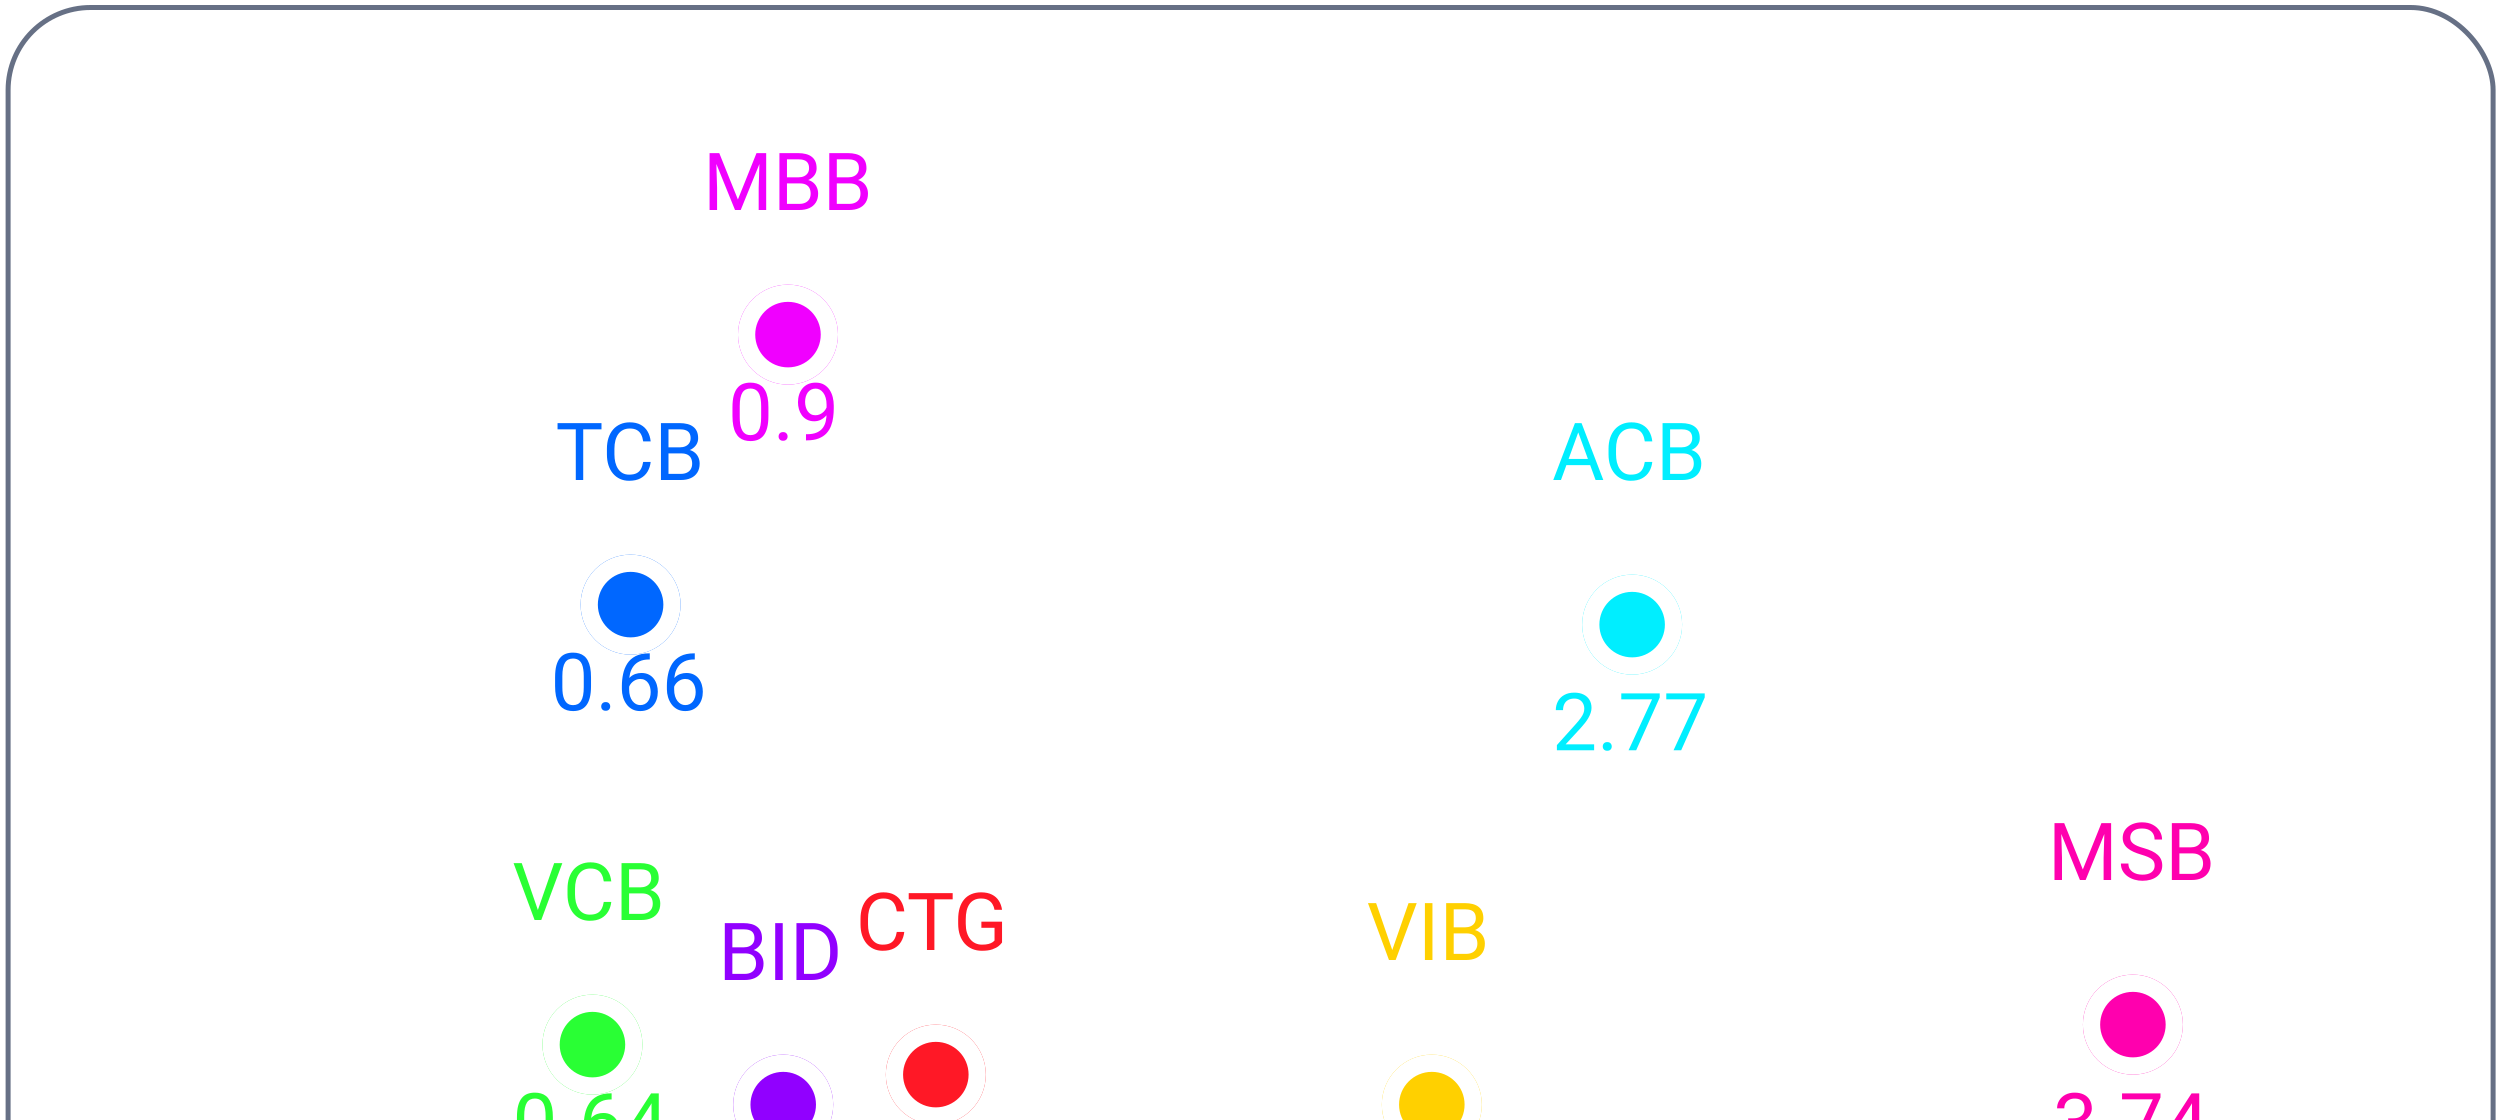 <svg width="250" height="112" viewBox="0 0 250 112" fill="none" xmlns="http://www.w3.org/2000/svg">
<rect x="0.81" y="0.75" width="248.5" height="184.5" rx="8.25" fill="white" stroke="#667085" stroke-width="0.5"/>
<path d="M53.74 91.137L55.416 86.312H56.233L54.127 92H53.545L53.74 91.137ZM52.174 86.312L53.834 91.137L54.041 92H53.459L51.358 86.312H52.174ZM60.377 90.191H61.127C61.088 90.551 60.985 90.872 60.819 91.156C60.652 91.44 60.416 91.665 60.112 91.832C59.807 91.996 59.427 92.078 58.971 92.078C58.638 92.078 58.334 92.016 58.061 91.891C57.79 91.766 57.557 91.588 57.362 91.359C57.166 91.128 57.015 90.85 56.908 90.527C56.804 90.202 56.752 89.84 56.752 89.441V88.875C56.752 88.477 56.804 88.116 56.908 87.793C57.015 87.467 57.168 87.189 57.365 86.957C57.566 86.725 57.807 86.547 58.088 86.422C58.369 86.297 58.686 86.234 59.037 86.234C59.467 86.234 59.83 86.315 60.127 86.477C60.424 86.638 60.654 86.862 60.819 87.148C60.985 87.432 61.088 87.762 61.127 88.137H60.377C60.341 87.871 60.273 87.643 60.174 87.453C60.075 87.26 59.934 87.112 59.752 87.008C59.57 86.904 59.332 86.852 59.037 86.852C58.785 86.852 58.562 86.9 58.369 86.996C58.179 87.092 58.019 87.229 57.889 87.406C57.761 87.583 57.665 87.796 57.6 88.043C57.535 88.29 57.502 88.565 57.502 88.867V89.441C57.502 89.72 57.531 89.982 57.588 90.227C57.648 90.471 57.738 90.686 57.858 90.871C57.977 91.056 58.13 91.202 58.315 91.309C58.5 91.413 58.718 91.465 58.971 91.465C59.291 91.465 59.547 91.414 59.737 91.312C59.927 91.211 60.07 91.065 60.166 90.875C60.265 90.685 60.336 90.457 60.377 90.191ZM64.182 89.34H62.74L62.733 88.734H64.041C64.257 88.734 64.446 88.698 64.608 88.625C64.769 88.552 64.894 88.448 64.983 88.312C65.074 88.174 65.119 88.01 65.119 87.82C65.119 87.612 65.079 87.443 64.998 87.312C64.92 87.18 64.799 87.083 64.635 87.023C64.474 86.961 64.268 86.93 64.018 86.93H62.908V92H62.154V86.312H64.018C64.309 86.312 64.57 86.342 64.799 86.402C65.028 86.46 65.222 86.551 65.381 86.676C65.543 86.798 65.665 86.954 65.748 87.144C65.832 87.335 65.873 87.562 65.873 87.828C65.873 88.062 65.813 88.275 65.694 88.465C65.574 88.652 65.407 88.806 65.194 88.926C64.983 89.046 64.735 89.122 64.451 89.156L64.182 89.34ZM64.147 92H62.444L62.869 91.387H64.147C64.386 91.387 64.589 91.345 64.756 91.262C64.925 91.178 65.054 91.061 65.143 90.91C65.231 90.757 65.276 90.576 65.276 90.367C65.276 90.156 65.238 89.974 65.162 89.82C65.087 89.667 64.968 89.548 64.807 89.465C64.645 89.382 64.437 89.34 64.182 89.34H63.108L63.115 88.734H64.584L64.744 88.953C65.018 88.977 65.25 89.055 65.44 89.188C65.63 89.318 65.774 89.484 65.873 89.688C65.975 89.891 66.026 90.115 66.026 90.359C66.026 90.713 65.948 91.013 65.791 91.258C65.638 91.5 65.42 91.685 65.139 91.812C64.858 91.938 64.527 92 64.147 92Z" fill="#29FF34"/>
<g filter="url(#filter0_d_698_1317)">
<circle cx="5" cy="5" r="5" transform="matrix(1 -0.003 0.003 1 54.23 96.029)" fill="#29FF34"/>
<circle cx="5" cy="5" r="4.138" transform="matrix(1 -0.003 0.003 1 54.23 96.029)" stroke="white" stroke-width="1.724"/>
</g>
<path d="M55.287 111.732V112.599C55.287 113.065 55.246 113.458 55.162 113.779C55.079 114.099 54.959 114.357 54.803 114.552C54.647 114.748 54.458 114.889 54.237 114.978C54.018 115.064 53.77 115.107 53.494 115.107C53.276 115.107 53.074 115.08 52.889 115.025C52.704 114.97 52.537 114.883 52.389 114.763C52.243 114.641 52.118 114.482 52.014 114.287C51.91 114.091 51.83 113.854 51.776 113.576C51.721 113.297 51.694 112.972 51.694 112.599V111.732C51.694 111.266 51.735 110.875 51.819 110.56C51.904 110.245 52.026 109.992 52.182 109.802C52.338 109.61 52.526 109.472 52.744 109.388C52.966 109.305 53.213 109.263 53.487 109.263C53.708 109.263 53.911 109.291 54.096 109.345C54.283 109.397 54.45 109.482 54.596 109.599C54.742 109.714 54.865 109.867 54.967 110.06C55.071 110.25 55.151 110.483 55.205 110.759C55.26 111.035 55.287 111.36 55.287 111.732ZM54.561 112.716V111.611C54.561 111.356 54.545 111.132 54.514 110.939C54.485 110.744 54.442 110.577 54.385 110.439C54.328 110.301 54.255 110.189 54.166 110.103C54.08 110.017 53.98 109.955 53.865 109.916C53.754 109.874 53.627 109.853 53.487 109.853C53.315 109.853 53.162 109.886 53.029 109.951C52.897 110.013 52.785 110.113 52.694 110.251C52.605 110.389 52.537 110.57 52.49 110.794C52.444 111.018 52.42 111.291 52.42 111.611V112.716C52.42 112.972 52.434 113.197 52.463 113.392C52.494 113.587 52.54 113.757 52.6 113.9C52.66 114.041 52.733 114.156 52.819 114.248C52.904 114.339 53.004 114.406 53.115 114.451C53.23 114.492 53.356 114.513 53.494 114.513C53.672 114.513 53.826 114.479 53.959 114.412C54.092 114.344 54.203 114.238 54.291 114.095C54.382 113.949 54.45 113.763 54.494 113.537C54.539 113.307 54.561 113.034 54.561 112.716ZM56.307 114.646C56.307 114.524 56.345 114.421 56.42 114.337C56.498 114.251 56.61 114.208 56.756 114.208C56.902 114.208 57.013 114.251 57.088 114.337C57.166 114.421 57.205 114.524 57.205 114.646C57.205 114.766 57.166 114.867 57.088 114.951C57.013 115.034 56.902 115.076 56.756 115.076C56.61 115.076 56.498 115.034 56.42 114.951C56.345 114.867 56.307 114.766 56.307 114.646ZM61.1 109.333H61.162V109.947H61.1C60.717 109.947 60.397 110.009 60.139 110.134C59.881 110.257 59.677 110.422 59.526 110.63C59.375 110.836 59.265 111.068 59.197 111.326C59.132 111.583 59.1 111.845 59.1 112.111V112.947C59.1 113.199 59.13 113.423 59.19 113.619C59.25 113.811 59.332 113.974 59.436 114.107C59.54 114.24 59.657 114.34 59.787 114.408C59.92 114.475 60.058 114.509 60.201 114.509C60.368 114.509 60.517 114.478 60.647 114.416C60.777 114.35 60.886 114.261 60.975 114.146C61.066 114.029 61.135 113.891 61.182 113.732C61.229 113.573 61.252 113.399 61.252 113.208C61.252 113.039 61.231 112.876 61.19 112.72C61.148 112.561 61.084 112.421 60.998 112.298C60.912 112.173 60.804 112.076 60.674 112.005C60.547 111.932 60.394 111.896 60.217 111.896C60.017 111.896 59.829 111.945 59.654 112.044C59.483 112.141 59.341 112.268 59.229 112.427C59.119 112.583 59.057 112.754 59.041 112.939L58.658 112.935C58.695 112.643 58.763 112.395 58.862 112.189C58.963 111.981 59.088 111.811 59.237 111.681C59.388 111.548 59.556 111.452 59.74 111.392C59.928 111.33 60.126 111.298 60.334 111.298C60.618 111.298 60.863 111.352 61.069 111.458C61.274 111.565 61.444 111.708 61.576 111.888C61.709 112.065 61.807 112.266 61.869 112.49C61.934 112.711 61.967 112.939 61.967 113.173C61.967 113.442 61.929 113.693 61.854 113.927C61.778 114.162 61.665 114.367 61.514 114.544C61.365 114.722 61.182 114.86 60.963 114.958C60.744 115.057 60.49 115.107 60.201 115.107C59.894 115.107 59.626 115.044 59.397 114.919C59.168 114.792 58.977 114.623 58.826 114.412C58.675 114.201 58.562 113.966 58.487 113.708C58.411 113.451 58.373 113.189 58.373 112.923V112.583C58.373 112.182 58.414 111.789 58.494 111.404C58.575 111.018 58.714 110.669 58.912 110.357C59.113 110.044 59.39 109.796 59.744 109.611C60.099 109.426 60.55 109.333 61.1 109.333ZM66.67 113.115V113.708H62.561V113.283L65.108 109.341H65.698L65.065 110.482L63.381 113.115H66.67ZM65.877 109.341V115.029H65.154V109.341H65.877Z" fill="#29FF34"/>
<path d="M89.677 93.191H90.427C90.388 93.551 90.285 93.872 90.118 94.156C89.951 94.44 89.716 94.665 89.411 94.832C89.106 94.996 88.726 95.078 88.27 95.078C87.937 95.078 87.634 95.016 87.36 94.891C87.09 94.766 86.856 94.588 86.661 94.359C86.466 94.128 86.315 93.85 86.208 93.527C86.104 93.202 86.052 92.84 86.052 92.441V91.875C86.052 91.477 86.104 91.116 86.208 90.793C86.315 90.467 86.467 90.189 86.665 89.957C86.866 89.725 87.106 89.547 87.388 89.422C87.669 89.297 87.985 89.234 88.337 89.234C88.767 89.234 89.13 89.315 89.427 89.477C89.724 89.638 89.954 89.862 90.118 90.148C90.285 90.432 90.388 90.762 90.427 91.137H89.677C89.64 90.871 89.573 90.643 89.474 90.453C89.375 90.26 89.234 90.112 89.052 90.008C88.87 89.904 88.631 89.852 88.337 89.852C88.084 89.852 87.862 89.9 87.669 89.996C87.479 90.092 87.319 90.229 87.189 90.406C87.061 90.583 86.965 90.796 86.899 91.043C86.834 91.29 86.802 91.565 86.802 91.867V92.441C86.802 92.72 86.83 92.982 86.888 93.227C86.948 93.471 87.037 93.686 87.157 93.871C87.277 94.056 87.429 94.202 87.614 94.309C87.799 94.413 88.018 94.465 88.27 94.465C88.591 94.465 88.846 94.414 89.036 94.312C89.226 94.211 89.37 94.065 89.466 93.875C89.565 93.685 89.635 93.457 89.677 93.191ZM93.439 89.312V95H92.696V89.312H93.439ZM95.267 89.312V89.93H90.872V89.312H95.267ZM100.204 92.168V94.25C100.134 94.354 100.022 94.471 99.868 94.602C99.715 94.729 99.502 94.841 99.231 94.938C98.963 95.031 98.617 95.078 98.192 95.078C97.846 95.078 97.527 95.018 97.235 94.898C96.946 94.776 96.695 94.599 96.481 94.367C96.27 94.133 96.106 93.849 95.989 93.516C95.875 93.18 95.817 92.799 95.817 92.375V91.934C95.817 91.509 95.867 91.13 95.966 90.797C96.067 90.463 96.216 90.181 96.411 89.949C96.606 89.715 96.846 89.538 97.13 89.418C97.414 89.296 97.739 89.234 98.106 89.234C98.541 89.234 98.905 89.31 99.196 89.461C99.491 89.609 99.72 89.815 99.884 90.078C100.05 90.341 100.157 90.641 100.204 90.977H99.45C99.416 90.771 99.349 90.583 99.247 90.414C99.148 90.245 99.006 90.109 98.821 90.008C98.636 89.904 98.398 89.852 98.106 89.852C97.843 89.852 97.616 89.9 97.423 89.996C97.23 90.092 97.071 90.231 96.946 90.41C96.821 90.59 96.728 90.807 96.665 91.062C96.605 91.318 96.575 91.606 96.575 91.926V92.375C96.575 92.703 96.613 92.996 96.689 93.254C96.767 93.512 96.877 93.732 97.02 93.914C97.164 94.094 97.334 94.231 97.532 94.324C97.733 94.418 97.954 94.465 98.196 94.465C98.465 94.465 98.682 94.443 98.849 94.398C99.015 94.352 99.145 94.297 99.239 94.234C99.333 94.169 99.405 94.108 99.454 94.051V92.777H98.138V92.168H100.204Z" fill="#FF1826"/>
<g filter="url(#filter1_d_698_1317)">
<circle cx="5" cy="5" r="5" transform="matrix(1 -0.003 0.003 1 88.568 99.029)" fill="#FF1826"/>
<circle cx="5" cy="5" r="4.138" transform="matrix(1 -0.003 0.003 1 88.568 99.029)" stroke="white" stroke-width="1.724"/>
</g>
<path d="M71.197 15.312H71.927L73.79 19.949L75.65 15.312H76.384L74.072 21H73.501L71.197 15.312ZM70.958 15.312H71.603L71.708 18.781V21H70.958V15.312ZM75.974 15.312H76.618V21H75.868V18.781L75.974 15.312ZM79.97 18.34H78.529L78.521 17.734H79.829C80.046 17.734 80.234 17.698 80.396 17.625C80.557 17.552 80.682 17.448 80.771 17.312C80.862 17.174 80.907 17.01 80.907 16.82C80.907 16.612 80.867 16.443 80.786 16.312C80.708 16.18 80.587 16.083 80.423 16.023C80.262 15.961 80.056 15.93 79.806 15.93H78.697V21H77.943V15.312H79.806C80.098 15.312 80.358 15.342 80.587 15.402C80.816 15.46 81.01 15.551 81.169 15.676C81.331 15.798 81.453 15.954 81.536 16.145C81.62 16.335 81.661 16.562 81.661 16.828C81.661 17.062 81.602 17.275 81.482 17.465C81.362 17.652 81.195 17.806 80.982 17.926C80.771 18.046 80.523 18.122 80.24 18.156L79.97 18.34ZM79.935 21H78.232L78.657 20.387H79.935C80.174 20.387 80.377 20.345 80.544 20.262C80.713 20.178 80.842 20.061 80.931 19.91C81.019 19.756 81.064 19.576 81.064 19.367C81.064 19.156 81.026 18.974 80.95 18.82C80.875 18.667 80.756 18.548 80.595 18.465C80.433 18.381 80.225 18.34 79.97 18.34H78.896L78.904 17.734H80.372L80.532 17.953C80.806 17.977 81.038 18.055 81.228 18.188C81.418 18.318 81.562 18.484 81.661 18.688C81.763 18.891 81.814 19.115 81.814 19.359C81.814 19.713 81.736 20.013 81.579 20.258C81.426 20.5 81.208 20.685 80.927 20.812C80.646 20.938 80.315 21 79.935 21ZM84.954 18.34H83.513L83.505 17.734H84.814C85.03 17.734 85.219 17.698 85.38 17.625C85.542 17.552 85.667 17.448 85.755 17.312C85.846 17.174 85.892 17.01 85.892 16.82C85.892 16.612 85.852 16.443 85.771 16.312C85.693 16.18 85.572 16.083 85.407 16.023C85.246 15.961 85.04 15.93 84.79 15.93H83.681V21H82.927V15.312H84.79C85.082 15.312 85.342 15.342 85.572 15.402C85.801 15.46 85.995 15.551 86.154 15.676C86.315 15.798 86.437 15.954 86.521 16.145C86.604 16.335 86.646 16.562 86.646 16.828C86.646 17.062 86.586 17.275 86.466 17.465C86.346 17.652 86.18 17.806 85.966 17.926C85.755 18.046 85.508 18.122 85.224 18.156L84.954 18.34ZM84.919 21H83.216L83.642 20.387H84.919C85.159 20.387 85.362 20.345 85.529 20.262C85.698 20.178 85.827 20.061 85.915 19.91C86.004 19.756 86.048 19.576 86.048 19.367C86.048 19.156 86.01 18.974 85.935 18.82C85.859 18.667 85.741 18.548 85.579 18.465C85.418 18.381 85.21 18.34 84.954 18.34H83.88L83.888 17.734H85.357L85.517 17.953C85.79 17.977 86.022 18.055 86.212 18.188C86.402 18.318 86.547 18.484 86.646 18.688C86.747 18.891 86.798 19.115 86.798 19.359C86.798 19.713 86.72 20.013 86.564 20.258C86.41 20.5 86.193 20.685 85.911 20.812C85.63 20.938 85.299 21 84.919 21Z" fill="#F000FF"/>
<g filter="url(#filter2_d_698_1317)">
<circle cx="5" cy="5" r="5" transform="matrix(1 -0.003 0.003 1 73.784 25.029)" fill="#F000FF"/>
<circle cx="5" cy="5" r="4.138" transform="matrix(1 -0.003 0.003 1 73.784 25.029)" stroke="white" stroke-width="1.724"/>
</g>
<path d="M76.841 40.732V41.599C76.841 42.065 76.799 42.459 76.716 42.779C76.633 43.099 76.513 43.357 76.357 43.552C76.2 43.748 76.012 43.889 75.79 43.978C75.572 44.064 75.324 44.107 75.048 44.107C74.829 44.107 74.627 44.08 74.443 44.025C74.258 43.97 74.091 43.883 73.943 43.763C73.797 43.641 73.672 43.482 73.568 43.287C73.463 43.091 73.384 42.854 73.329 42.576C73.275 42.297 73.247 41.971 73.247 41.599V40.732C73.247 40.266 73.289 39.875 73.372 39.56C73.458 39.245 73.579 38.992 73.736 38.802C73.892 38.609 74.079 38.471 74.298 38.388C74.519 38.305 74.767 38.263 75.04 38.263C75.262 38.263 75.465 38.291 75.65 38.345C75.837 38.397 76.004 38.482 76.15 38.599C76.296 38.714 76.419 38.867 76.521 39.06C76.625 39.25 76.704 39.483 76.759 39.759C76.814 40.035 76.841 40.359 76.841 40.732ZM76.115 41.716V40.611C76.115 40.356 76.099 40.132 76.068 39.939C76.039 39.744 75.996 39.577 75.939 39.439C75.881 39.301 75.808 39.189 75.72 39.103C75.634 39.017 75.534 38.955 75.419 38.916C75.307 38.874 75.181 38.853 75.04 38.853C74.868 38.853 74.716 38.886 74.583 38.951C74.45 39.013 74.338 39.113 74.247 39.252C74.159 39.389 74.091 39.571 74.044 39.794C73.997 40.018 73.974 40.291 73.974 40.611V41.716C73.974 41.971 73.988 42.197 74.017 42.392C74.048 42.587 74.094 42.757 74.154 42.9C74.213 43.041 74.286 43.156 74.372 43.248C74.458 43.339 74.557 43.406 74.669 43.451C74.784 43.492 74.91 43.513 75.048 43.513C75.225 43.513 75.38 43.479 75.513 43.412C75.646 43.344 75.756 43.238 75.845 43.095C75.936 42.949 76.004 42.763 76.048 42.537C76.092 42.307 76.115 42.034 76.115 41.716ZM77.861 43.646C77.861 43.524 77.898 43.421 77.974 43.337C78.052 43.252 78.164 43.209 78.31 43.209C78.456 43.209 78.566 43.252 78.642 43.337C78.72 43.421 78.759 43.524 78.759 43.646C78.759 43.766 78.72 43.867 78.642 43.951C78.566 44.034 78.456 44.076 78.31 44.076C78.164 44.076 78.052 44.034 77.974 43.951C77.898 43.867 77.861 43.766 77.861 43.646ZM80.599 43.423H80.673C81.09 43.423 81.428 43.365 81.689 43.248C81.949 43.13 82.15 42.973 82.29 42.775C82.431 42.577 82.527 42.354 82.579 42.107C82.631 41.857 82.657 41.6 82.657 41.337V40.466C82.657 40.209 82.627 39.979 82.568 39.779C82.51 39.578 82.43 39.41 82.325 39.275C82.224 39.139 82.108 39.037 81.978 38.966C81.848 38.896 81.71 38.861 81.564 38.861C81.397 38.861 81.247 38.895 81.115 38.962C80.984 39.028 80.874 39.12 80.782 39.24C80.694 39.359 80.626 39.5 80.579 39.662C80.532 39.823 80.509 39.999 80.509 40.189C80.509 40.358 80.53 40.522 80.572 40.681C80.613 40.84 80.677 40.983 80.763 41.111C80.849 41.238 80.956 41.34 81.083 41.416C81.213 41.488 81.366 41.525 81.54 41.525C81.702 41.525 81.853 41.494 81.993 41.431C82.137 41.366 82.263 41.279 82.372 41.169C82.484 41.057 82.573 40.931 82.638 40.791C82.706 40.65 82.745 40.503 82.755 40.349H83.099C83.099 40.565 83.056 40.779 82.97 40.99C82.887 41.198 82.769 41.388 82.618 41.56C82.467 41.732 82.29 41.87 82.087 41.974C81.884 42.076 81.663 42.127 81.423 42.127C81.142 42.127 80.898 42.072 80.693 41.962C80.487 41.853 80.318 41.707 80.185 41.525C80.055 41.343 79.957 41.139 79.892 40.916C79.829 40.689 79.798 40.46 79.798 40.228C79.798 39.957 79.836 39.703 79.911 39.466C79.987 39.229 80.099 39.021 80.247 38.841C80.396 38.659 80.579 38.517 80.798 38.416C81.019 38.314 81.275 38.263 81.564 38.263C81.889 38.263 82.167 38.328 82.396 38.459C82.625 38.589 82.811 38.763 82.954 38.982C83.1 39.201 83.207 39.447 83.275 39.72C83.342 39.994 83.376 40.275 83.376 40.564V40.826C83.376 41.12 83.357 41.419 83.318 41.724C83.281 42.026 83.21 42.315 83.103 42.591C82.999 42.867 82.846 43.115 82.646 43.334C82.445 43.55 82.183 43.721 81.861 43.849C81.54 43.974 81.144 44.037 80.673 44.037H80.599V43.423Z" fill="#F000FF"/>
<path d="M58.321 42.312V48H57.579V42.312H58.321ZM60.149 42.312V42.93H55.755V42.312H60.149ZM64.317 46.191H65.067C65.028 46.551 64.925 46.872 64.759 47.156C64.592 47.44 64.356 47.665 64.052 47.832C63.747 47.996 63.367 48.078 62.911 48.078C62.578 48.078 62.274 48.016 62.001 47.891C61.73 47.766 61.497 47.589 61.302 47.359C61.106 47.128 60.955 46.85 60.849 46.527C60.745 46.202 60.692 45.84 60.692 45.441V44.875C60.692 44.477 60.745 44.116 60.849 43.793C60.955 43.467 61.108 43.189 61.306 42.957C61.506 42.725 61.747 42.547 62.028 42.422C62.31 42.297 62.626 42.234 62.977 42.234C63.407 42.234 63.77 42.315 64.067 42.477C64.364 42.638 64.595 42.862 64.759 43.148C64.925 43.432 65.028 43.762 65.067 44.137H64.317C64.281 43.871 64.213 43.643 64.114 43.453C64.015 43.26 63.875 43.112 63.692 43.008C63.51 42.904 63.272 42.852 62.977 42.852C62.725 42.852 62.502 42.9 62.31 42.996C62.12 43.092 61.959 43.229 61.829 43.406C61.702 43.583 61.605 43.796 61.54 44.043C61.475 44.29 61.442 44.565 61.442 44.867V45.441C61.442 45.72 61.471 45.982 61.528 46.227C61.588 46.471 61.678 46.686 61.798 46.871C61.918 47.056 62.07 47.202 62.255 47.309C62.44 47.413 62.658 47.465 62.911 47.465C63.231 47.465 63.487 47.414 63.677 47.312C63.867 47.211 64.01 47.065 64.106 46.875C64.205 46.685 64.276 46.457 64.317 46.191ZM68.122 45.34H66.681L66.673 44.734H67.981C68.198 44.734 68.386 44.698 68.548 44.625C68.709 44.552 68.834 44.448 68.923 44.312C69.014 44.175 69.06 44.01 69.06 43.82C69.06 43.612 69.019 43.443 68.939 43.312C68.86 43.18 68.739 43.083 68.575 43.023C68.414 42.961 68.208 42.93 67.958 42.93H66.849V48H66.095V42.312H67.958C68.25 42.312 68.51 42.342 68.739 42.402C68.968 42.46 69.162 42.551 69.321 42.676C69.483 42.798 69.605 42.954 69.689 43.145C69.772 43.335 69.814 43.562 69.814 43.828C69.814 44.062 69.754 44.275 69.634 44.465C69.514 44.652 69.347 44.806 69.134 44.926C68.923 45.046 68.675 45.122 68.392 45.156L68.122 45.34ZM68.087 48H66.384L66.81 47.387H68.087C68.326 47.387 68.53 47.345 68.696 47.262C68.866 47.178 68.995 47.061 69.083 46.91C69.171 46.757 69.216 46.575 69.216 46.367C69.216 46.156 69.178 45.974 69.103 45.82C69.027 45.667 68.909 45.548 68.747 45.465C68.586 45.382 68.377 45.34 68.122 45.34H67.048L67.056 44.734H68.524L68.685 44.953C68.958 44.977 69.19 45.055 69.38 45.188C69.57 45.318 69.715 45.484 69.814 45.688C69.915 45.891 69.966 46.115 69.966 46.359C69.966 46.714 69.888 47.013 69.731 47.258C69.578 47.5 69.36 47.685 69.079 47.812C68.798 47.938 68.467 48 68.087 48Z" fill="#0067FF"/>
<g filter="url(#filter3_d_698_1317)">
<circle cx="5" cy="5" r="5" transform="matrix(1 -0.003 0.003 1 58.045 52.029)" fill="#0067FF"/>
<circle cx="5" cy="5" r="4.138" transform="matrix(1 -0.003 0.003 1 58.045 52.029)" stroke="white" stroke-width="1.724"/>
</g>
<path d="M59.102 67.732V68.599C59.102 69.065 59.061 69.459 58.977 69.779C58.894 70.099 58.774 70.357 58.618 70.552C58.462 70.748 58.273 70.889 58.052 70.978C57.833 71.064 57.586 71.107 57.31 71.107C57.091 71.107 56.889 71.08 56.704 71.025C56.519 70.97 56.352 70.883 56.204 70.763C56.058 70.641 55.933 70.482 55.829 70.287C55.725 70.091 55.645 69.854 55.591 69.576C55.536 69.297 55.509 68.972 55.509 68.599V67.732C55.509 67.266 55.55 66.875 55.634 66.56C55.72 66.245 55.841 65.992 55.997 65.802C56.153 65.609 56.341 65.472 56.56 65.388C56.781 65.305 57.028 65.263 57.302 65.263C57.523 65.263 57.726 65.29 57.911 65.345C58.099 65.397 58.265 65.482 58.411 65.599C58.557 65.714 58.681 65.867 58.782 66.06C58.886 66.25 58.966 66.483 59.02 66.759C59.075 67.035 59.102 67.359 59.102 67.732ZM58.376 68.716V67.611C58.376 67.356 58.36 67.132 58.329 66.939C58.3 66.744 58.258 66.577 58.2 66.439C58.143 66.301 58.07 66.189 57.981 66.103C57.895 66.017 57.795 65.955 57.681 65.915C57.569 65.874 57.442 65.853 57.302 65.853C57.13 65.853 56.977 65.886 56.845 65.951C56.712 66.013 56.6 66.113 56.509 66.251C56.42 66.389 56.352 66.57 56.306 66.794C56.259 67.018 56.235 67.29 56.235 67.611V68.716C56.235 68.972 56.25 69.197 56.278 69.392C56.31 69.587 56.355 69.757 56.415 69.9C56.475 70.04 56.548 70.156 56.634 70.248C56.72 70.339 56.819 70.406 56.931 70.451C57.045 70.492 57.172 70.513 57.31 70.513C57.487 70.513 57.642 70.479 57.774 70.412C57.907 70.344 58.018 70.238 58.106 70.095C58.198 69.949 58.265 69.763 58.31 69.537C58.354 69.308 58.376 69.034 58.376 68.716ZM60.122 70.646C60.122 70.524 60.16 70.421 60.235 70.337C60.313 70.251 60.425 70.209 60.571 70.209C60.717 70.209 60.828 70.251 60.903 70.337C60.981 70.421 61.02 70.524 61.02 70.646C61.02 70.766 60.981 70.867 60.903 70.951C60.828 71.034 60.717 71.076 60.571 71.076C60.425 71.076 60.313 71.034 60.235 70.951C60.16 70.867 60.122 70.766 60.122 70.646ZM64.915 65.334H64.978V65.947H64.915C64.532 65.947 64.212 66.009 63.954 66.134C63.696 66.257 63.492 66.422 63.341 66.63C63.19 66.836 63.08 67.068 63.013 67.326C62.948 67.584 62.915 67.845 62.915 68.111V68.947C62.915 69.199 62.945 69.423 63.005 69.619C63.065 69.811 63.147 69.974 63.251 70.107C63.355 70.24 63.472 70.34 63.602 70.408C63.735 70.475 63.873 70.509 64.017 70.509C64.183 70.509 64.332 70.478 64.462 70.415C64.592 70.35 64.701 70.261 64.79 70.146C64.881 70.029 64.95 69.891 64.997 69.732C65.044 69.573 65.067 69.399 65.067 69.209C65.067 69.039 65.046 68.876 65.005 68.72C64.963 68.561 64.899 68.421 64.814 68.298C64.728 68.173 64.62 68.076 64.489 68.005C64.362 67.933 64.209 67.896 64.032 67.896C63.832 67.896 63.644 67.945 63.47 68.044C63.298 68.141 63.156 68.268 63.044 68.427C62.935 68.584 62.872 68.754 62.856 68.939L62.474 68.935C62.51 68.643 62.578 68.395 62.677 68.189C62.778 67.981 62.903 67.811 63.052 67.681C63.203 67.548 63.371 67.452 63.556 67.392C63.743 67.33 63.941 67.298 64.149 67.298C64.433 67.298 64.678 67.352 64.884 67.459C65.09 67.565 65.259 67.709 65.392 67.888C65.524 68.065 65.622 68.266 65.685 68.49C65.75 68.711 65.782 68.939 65.782 69.173C65.782 69.442 65.745 69.693 65.669 69.927C65.593 70.162 65.48 70.367 65.329 70.544C65.181 70.722 64.997 70.859 64.778 70.959C64.56 71.058 64.306 71.107 64.017 71.107C63.709 71.107 63.441 71.044 63.212 70.919C62.983 70.792 62.793 70.623 62.642 70.412C62.491 70.201 62.377 69.966 62.302 69.709C62.226 69.451 62.188 69.189 62.188 68.923V68.584C62.188 68.183 62.229 67.789 62.31 67.404C62.39 67.018 62.53 66.669 62.727 66.357C62.928 66.044 63.205 65.796 63.56 65.611C63.914 65.426 64.366 65.334 64.915 65.334ZM69.415 65.334H69.478V65.947H69.415C69.032 65.947 68.712 66.009 68.454 66.134C68.196 66.257 67.992 66.422 67.841 66.63C67.69 66.836 67.58 67.068 67.513 67.326C67.448 67.584 67.415 67.845 67.415 68.111V68.947C67.415 69.199 67.445 69.423 67.505 69.619C67.565 69.811 67.647 69.974 67.751 70.107C67.855 70.24 67.972 70.34 68.103 70.408C68.235 70.475 68.373 70.509 68.517 70.509C68.683 70.509 68.832 70.478 68.962 70.415C69.092 70.35 69.201 70.261 69.29 70.146C69.381 70.029 69.45 69.891 69.497 69.732C69.544 69.573 69.567 69.399 69.567 69.209C69.567 69.039 69.546 68.876 69.505 68.72C69.463 68.561 69.399 68.421 69.314 68.298C69.228 68.173 69.12 68.076 68.989 68.005C68.862 67.933 68.709 67.896 68.532 67.896C68.332 67.896 68.144 67.945 67.97 68.044C67.798 68.141 67.656 68.268 67.544 68.427C67.435 68.584 67.372 68.754 67.356 68.939L66.974 68.935C67.01 68.643 67.078 68.395 67.177 68.189C67.278 67.981 67.403 67.811 67.552 67.681C67.703 67.548 67.871 67.452 68.056 67.392C68.243 67.33 68.441 67.298 68.649 67.298C68.933 67.298 69.178 67.352 69.384 67.459C69.59 67.565 69.759 67.709 69.892 67.888C70.024 68.065 70.122 68.266 70.185 68.49C70.25 68.711 70.282 68.939 70.282 69.173C70.282 69.442 70.245 69.693 70.169 69.927C70.093 70.162 69.98 70.367 69.829 70.544C69.681 70.722 69.497 70.859 69.278 70.959C69.06 71.058 68.806 71.107 68.517 71.107C68.209 71.107 67.941 71.044 67.712 70.919C67.483 70.792 67.293 70.623 67.142 70.412C66.991 70.201 66.877 69.966 66.802 69.709C66.726 69.451 66.689 69.189 66.689 68.923V68.584C66.689 68.183 66.729 67.789 66.81 67.404C66.89 67.018 67.03 66.669 67.228 66.357C67.428 66.044 67.705 65.796 68.06 65.611C68.414 65.426 68.866 65.334 69.415 65.334Z" fill="#0067FF"/>
<path d="M74.509 95.34H73.067L73.06 94.734H74.368C74.584 94.734 74.773 94.698 74.935 94.625C75.096 94.552 75.221 94.448 75.31 94.312C75.401 94.174 75.446 94.01 75.446 93.82C75.446 93.612 75.406 93.443 75.325 93.312C75.247 93.18 75.126 93.083 74.962 93.023C74.8 92.961 74.595 92.93 74.345 92.93H73.235V98H72.481V92.312H74.345C74.636 92.312 74.897 92.342 75.126 92.402C75.355 92.46 75.549 92.551 75.708 92.676C75.87 92.798 75.992 92.954 76.075 93.144C76.159 93.335 76.2 93.562 76.2 93.828C76.2 94.062 76.14 94.275 76.02 94.465C75.901 94.652 75.734 94.806 75.52 94.926C75.31 95.046 75.062 95.122 74.778 95.156L74.509 95.34ZM74.474 98H72.77L73.196 97.387H74.474C74.713 97.387 74.916 97.345 75.083 97.262C75.252 97.178 75.381 97.061 75.47 96.91C75.558 96.757 75.603 96.576 75.603 96.367C75.603 96.156 75.565 95.974 75.489 95.82C75.414 95.667 75.295 95.548 75.134 95.465C74.972 95.382 74.764 95.34 74.509 95.34H73.435L73.442 94.734H74.911L75.071 94.953C75.345 94.977 75.576 95.055 75.767 95.188C75.957 95.318 76.101 95.484 76.2 95.688C76.302 95.891 76.353 96.115 76.353 96.359C76.353 96.713 76.274 97.013 76.118 97.258C75.965 97.5 75.747 97.685 75.466 97.812C75.185 97.938 74.854 98 74.474 98ZM78.274 92.312V98H77.52V92.312H78.274ZM81.185 98H79.997L80.005 97.387H81.185C81.591 97.387 81.929 97.302 82.2 97.133C82.471 96.961 82.674 96.721 82.81 96.414C82.948 96.104 83.017 95.742 83.017 95.328V94.981C83.017 94.655 82.978 94.366 82.899 94.113C82.821 93.858 82.707 93.643 82.556 93.469C82.405 93.292 82.22 93.158 82.001 93.066C81.785 92.975 81.536 92.93 81.255 92.93H79.974V92.312H81.255C81.627 92.312 81.967 92.375 82.274 92.5C82.582 92.622 82.846 92.801 83.067 93.035C83.291 93.267 83.463 93.548 83.583 93.879C83.703 94.207 83.763 94.577 83.763 94.988V95.328C83.763 95.74 83.703 96.111 83.583 96.441C83.463 96.769 83.29 97.049 83.064 97.281C82.84 97.513 82.569 97.691 82.251 97.816C81.936 97.939 81.58 98 81.185 98ZM80.399 92.312V98H79.645V92.312H80.399Z" fill="#9100FF"/>
<g filter="url(#filter4_d_698_1317)">
<circle cx="5" cy="5" r="5" transform="matrix(1 -0.003 0.003 1 73.307 102.029)" fill="#9100FF"/>
<circle cx="5" cy="5" r="4.138" transform="matrix(1 -0.003 0.003 1 73.307 102.029)" stroke="white" stroke-width="1.724"/>
</g>
<path d="M139.179 95.137L140.854 90.312H141.671L139.565 96H138.983L139.179 95.137ZM137.612 90.312L139.272 95.137L139.479 96H138.897L136.796 90.312H137.612ZM143.245 90.312V96H142.491V90.312H143.245ZM146.644 93.34H145.202L145.194 92.734H146.503C146.719 92.734 146.908 92.698 147.069 92.625C147.231 92.552 147.356 92.448 147.444 92.312C147.535 92.174 147.581 92.01 147.581 91.82C147.581 91.612 147.541 91.443 147.46 91.312C147.382 91.18 147.261 91.083 147.097 91.023C146.935 90.961 146.729 90.93 146.479 90.93H145.37V96H144.616V90.312H146.479C146.771 90.312 147.032 90.342 147.261 90.402C147.49 90.46 147.684 90.551 147.843 90.676C148.004 90.798 148.127 90.954 148.21 91.144C148.293 91.335 148.335 91.562 148.335 91.828C148.335 92.062 148.275 92.275 148.155 92.465C148.035 92.652 147.869 92.806 147.655 92.926C147.444 93.046 147.197 93.122 146.913 93.156L146.644 93.34ZM146.608 96H144.905L145.331 95.387H146.608C146.848 95.387 147.051 95.345 147.218 95.262C147.387 95.178 147.516 95.061 147.604 94.91C147.693 94.757 147.737 94.576 147.737 94.367C147.737 94.156 147.7 93.974 147.624 93.82C147.549 93.667 147.43 93.548 147.269 93.465C147.107 93.382 146.899 93.34 146.644 93.34H145.569L145.577 92.734H147.046L147.206 92.953C147.479 92.977 147.711 93.055 147.901 93.188C148.091 93.318 148.236 93.484 148.335 93.688C148.437 93.891 148.487 94.115 148.487 94.359C148.487 94.713 148.409 95.013 148.253 95.258C148.099 95.5 147.882 95.685 147.601 95.812C147.319 95.938 146.989 96 146.608 96Z" fill="#FFD000"/>
<g filter="url(#filter5_d_698_1317)">
<circle cx="5" cy="5" r="5" transform="matrix(1 -0.003 0.003 1 138.168 102.029)" fill="#FFD000"/>
<circle cx="5" cy="5" r="4.138" transform="matrix(1 -0.003 0.003 1 138.168 102.029)" stroke="white" stroke-width="1.724"/>
</g>
<path d="M157.979 42.816L156.097 48H155.327L157.495 42.312H157.991L157.979 42.816ZM159.558 48L157.671 42.816L157.659 42.312H158.155L160.331 48H159.558ZM159.46 45.895V46.512H156.265V45.895H159.46ZM164.479 46.191H165.229C165.19 46.551 165.088 46.872 164.921 47.156C164.754 47.44 164.519 47.665 164.214 47.832C163.909 47.996 163.529 48.078 163.073 48.078C162.74 48.078 162.437 48.016 162.163 47.891C161.892 47.766 161.659 47.589 161.464 47.359C161.269 47.128 161.118 46.85 161.011 46.527C160.907 46.202 160.854 45.84 160.854 45.441V44.875C160.854 44.477 160.907 44.116 161.011 43.793C161.118 43.467 161.27 43.189 161.468 42.957C161.668 42.725 161.909 42.547 162.19 42.422C162.472 42.297 162.788 42.234 163.14 42.234C163.569 42.234 163.933 42.315 164.229 42.477C164.526 42.638 164.757 42.862 164.921 43.148C165.088 43.432 165.19 43.762 165.229 44.137H164.479C164.443 43.871 164.375 43.643 164.276 43.453C164.177 43.26 164.037 43.112 163.854 43.008C163.672 42.904 163.434 42.852 163.14 42.852C162.887 42.852 162.664 42.9 162.472 42.996C162.282 43.092 162.121 43.229 161.991 43.406C161.864 43.583 161.767 43.796 161.702 44.043C161.637 44.29 161.604 44.565 161.604 44.867V45.441C161.604 45.72 161.633 45.982 161.69 46.227C161.75 46.471 161.84 46.686 161.96 46.871C162.08 47.056 162.232 47.202 162.417 47.309C162.602 47.413 162.821 47.465 163.073 47.465C163.394 47.465 163.649 47.414 163.839 47.312C164.029 47.211 164.172 47.065 164.269 46.875C164.368 46.685 164.438 46.457 164.479 46.191ZM168.284 45.34H166.843L166.835 44.734H168.144C168.36 44.734 168.549 44.698 168.71 44.625C168.871 44.552 168.996 44.448 169.085 44.312C169.176 44.175 169.222 44.01 169.222 43.82C169.222 43.612 169.181 43.443 169.101 43.312C169.022 43.18 168.901 43.083 168.737 43.023C168.576 42.961 168.37 42.93 168.12 42.93H167.011V48H166.257V42.312H168.12C168.412 42.312 168.672 42.342 168.901 42.402C169.131 42.46 169.325 42.551 169.483 42.676C169.645 42.798 169.767 42.954 169.851 43.145C169.934 43.335 169.976 43.562 169.976 43.828C169.976 44.062 169.916 44.275 169.796 44.465C169.676 44.652 169.509 44.806 169.296 44.926C169.085 45.046 168.838 45.122 168.554 45.156L168.284 45.34ZM168.249 48H166.546L166.972 47.387H168.249C168.489 47.387 168.692 47.345 168.858 47.262C169.028 47.178 169.157 47.061 169.245 46.91C169.334 46.757 169.378 46.575 169.378 46.367C169.378 46.156 169.34 45.974 169.265 45.82C169.189 45.667 169.071 45.548 168.909 45.465C168.748 45.382 168.539 45.34 168.284 45.34H167.21L167.218 44.734H168.687L168.847 44.953C169.12 44.977 169.352 45.055 169.542 45.188C169.732 45.318 169.877 45.484 169.976 45.688C170.077 45.891 170.128 46.115 170.128 46.359C170.128 46.714 170.05 47.013 169.894 47.258C169.74 47.5 169.522 47.685 169.241 47.812C168.96 47.938 168.629 48 168.249 48Z" fill="#00EEFF"/>
<g filter="url(#filter6_d_698_1317)">
<circle cx="5" cy="5" r="5" transform="matrix(1 -0.003 0.003 1 158.199 54.029)" fill="#00EEFF"/>
<circle cx="5" cy="5" r="4.138" transform="matrix(1 -0.003 0.003 1 158.199 54.029)" stroke="white" stroke-width="1.724"/>
</g>
<path d="M159.413 74.435V75.029H155.69V74.509L157.554 72.435C157.783 72.18 157.96 71.964 158.085 71.787C158.213 71.607 158.301 71.447 158.351 71.306C158.403 71.163 158.429 71.017 158.429 70.869C158.429 70.681 158.39 70.512 158.312 70.361C158.236 70.207 158.124 70.085 157.976 69.994C157.827 69.903 157.647 69.857 157.437 69.857C157.184 69.857 156.973 69.906 156.804 70.005C156.637 70.102 156.512 70.237 156.429 70.412C156.345 70.586 156.304 70.787 156.304 71.013H155.581C155.581 70.693 155.651 70.4 155.792 70.134C155.933 69.869 156.141 69.658 156.417 69.501C156.693 69.343 157.033 69.263 157.437 69.263C157.796 69.263 158.103 69.327 158.358 69.455C158.614 69.58 158.809 69.757 158.944 69.986C159.082 70.212 159.151 70.478 159.151 70.783C159.151 70.949 159.123 71.119 159.065 71.29C159.011 71.46 158.934 71.629 158.835 71.798C158.739 71.968 158.625 72.134 158.495 72.298C158.368 72.462 158.231 72.624 158.085 72.783L156.562 74.435H159.413ZM160.276 74.646C160.276 74.524 160.314 74.421 160.39 74.337C160.468 74.251 160.58 74.209 160.726 74.209C160.871 74.209 160.982 74.251 161.058 74.337C161.136 74.421 161.175 74.524 161.175 74.646C161.175 74.766 161.136 74.867 161.058 74.951C160.982 75.034 160.871 75.076 160.726 75.076C160.58 75.076 160.468 75.034 160.39 74.951C160.314 74.867 160.276 74.766 160.276 74.646ZM165.972 69.341V69.748L163.616 75.029H162.854L165.206 69.935H162.128V69.341H165.972ZM170.472 69.341V69.748L168.116 75.029H167.354L169.706 69.935H166.628V69.341H170.472Z" fill="#00EEFF"/>
<path d="M205.689 82.312H206.419L208.282 86.949L210.142 82.312H210.876L208.564 88H207.993L205.689 82.312ZM205.45 82.312H206.095L206.2 85.781V88H205.45V82.312ZM210.466 82.312H211.111V88H210.361V85.781L210.466 82.312ZM215.466 86.562C215.466 86.43 215.445 86.312 215.404 86.211C215.365 86.107 215.294 86.013 215.193 85.93C215.094 85.846 214.956 85.767 214.779 85.691C214.604 85.616 214.383 85.539 214.115 85.461C213.833 85.378 213.579 85.285 213.353 85.184C213.126 85.079 212.932 84.961 212.771 84.828C212.609 84.695 212.486 84.543 212.4 84.371C212.314 84.199 212.271 84.003 212.271 83.781C212.271 83.56 212.316 83.356 212.407 83.168C212.499 82.981 212.629 82.818 212.798 82.68C212.97 82.539 213.174 82.43 213.411 82.352C213.648 82.273 213.913 82.234 214.204 82.234C214.631 82.234 214.993 82.316 215.29 82.481C215.59 82.642 215.818 82.854 215.974 83.117C216.13 83.378 216.208 83.656 216.208 83.953H215.458C215.458 83.74 215.413 83.551 215.322 83.387C215.23 83.22 215.092 83.09 214.907 82.996C214.723 82.9 214.488 82.852 214.204 82.852C213.936 82.852 213.715 82.892 213.54 82.973C213.366 83.053 213.236 83.163 213.15 83.301C213.066 83.439 213.025 83.596 213.025 83.773C213.025 83.893 213.049 84.003 213.099 84.102C213.151 84.198 213.23 84.288 213.337 84.371C213.447 84.454 213.585 84.531 213.751 84.602C213.92 84.672 214.122 84.74 214.357 84.805C214.68 84.896 214.958 84.997 215.193 85.109C215.427 85.221 215.62 85.348 215.771 85.488C215.924 85.626 216.038 85.784 216.111 85.961C216.186 86.135 216.224 86.333 216.224 86.555C216.224 86.787 216.177 86.996 216.083 87.184C215.99 87.371 215.855 87.531 215.681 87.664C215.506 87.797 215.297 87.9 215.052 87.973C214.81 88.043 214.539 88.078 214.24 88.078C213.976 88.078 213.717 88.042 213.462 87.969C213.21 87.896 212.979 87.787 212.771 87.641C212.565 87.495 212.4 87.315 212.275 87.102C212.152 86.885 212.091 86.635 212.091 86.352H212.841C212.841 86.547 212.879 86.715 212.954 86.856C213.03 86.993 213.133 87.108 213.263 87.199C213.396 87.29 213.545 87.358 213.712 87.402C213.881 87.444 214.057 87.465 214.24 87.465C214.503 87.465 214.725 87.428 214.907 87.356C215.09 87.283 215.228 87.178 215.322 87.043C215.418 86.908 215.466 86.747 215.466 86.562ZM219.212 85.34H217.771L217.763 84.734H219.072C219.288 84.734 219.476 84.698 219.638 84.625C219.799 84.552 219.924 84.448 220.013 84.312C220.104 84.174 220.15 84.01 220.15 83.82C220.15 83.612 220.109 83.443 220.029 83.312C219.95 83.18 219.829 83.083 219.665 83.023C219.504 82.961 219.298 82.93 219.048 82.93H217.939V88H217.185V82.312H219.048C219.34 82.312 219.6 82.342 219.829 82.402C220.059 82.46 220.253 82.551 220.411 82.676C220.573 82.798 220.695 82.954 220.779 83.144C220.862 83.335 220.904 83.562 220.904 83.828C220.904 84.062 220.844 84.275 220.724 84.465C220.604 84.652 220.437 84.806 220.224 84.926C220.013 85.046 219.766 85.122 219.482 85.156L219.212 85.34ZM219.177 88H217.474L217.9 87.387H219.177C219.417 87.387 219.62 87.345 219.786 87.262C219.956 87.178 220.085 87.061 220.173 86.91C220.262 86.757 220.306 86.576 220.306 86.367C220.306 86.156 220.268 85.974 220.193 85.82C220.117 85.667 219.999 85.548 219.837 85.465C219.676 85.382 219.467 85.34 219.212 85.34H218.138L218.146 84.734H219.615L219.775 84.953C220.048 84.977 220.28 85.055 220.47 85.188C220.66 85.318 220.805 85.484 220.904 85.688C221.005 85.891 221.056 86.115 221.056 86.359C221.056 86.713 220.978 87.013 220.822 87.258C220.668 87.5 220.45 87.685 220.169 87.812C219.888 87.938 219.557 88 219.177 88Z" fill="#FF00AE"/>
<g filter="url(#filter7_d_698_1317)">
<circle cx="5" cy="5" r="5" transform="matrix(1 -0.003 0.003 1 208.276 94.029)" fill="#FF00AE"/>
<circle cx="5" cy="5" r="4.138" transform="matrix(1 -0.003 0.003 1 208.276 94.029)" stroke="white" stroke-width="1.724"/>
</g>
<path d="M206.818 111.83H207.333C207.586 111.83 207.794 111.788 207.958 111.705C208.125 111.619 208.249 111.503 208.329 111.357C208.413 111.208 208.454 111.042 208.454 110.857C208.454 110.638 208.418 110.455 208.345 110.306C208.272 110.158 208.163 110.046 208.017 109.97C207.871 109.895 207.686 109.857 207.462 109.857C207.259 109.857 207.079 109.897 206.923 109.978C206.769 110.056 206.648 110.168 206.56 110.314C206.474 110.46 206.431 110.632 206.431 110.83H205.708C205.708 110.541 205.781 110.278 205.927 110.041C206.073 109.804 206.277 109.615 206.54 109.474C206.806 109.333 207.113 109.263 207.462 109.263C207.806 109.263 208.107 109.324 208.365 109.447C208.622 109.567 208.823 109.746 208.966 109.986C209.109 110.223 209.181 110.518 209.181 110.873C209.181 111.016 209.147 111.169 209.079 111.333C209.014 111.495 208.911 111.646 208.771 111.787C208.633 111.927 208.453 112.043 208.232 112.134C208.01 112.223 207.745 112.267 207.435 112.267H206.818V111.83ZM206.818 112.423V111.99H207.435C207.797 111.99 208.096 112.033 208.333 112.119C208.57 112.205 208.756 112.319 208.892 112.462C209.03 112.606 209.126 112.763 209.181 112.935C209.238 113.104 209.267 113.274 209.267 113.443C209.267 113.708 209.221 113.944 209.13 114.15C209.042 114.356 208.915 114.53 208.751 114.673C208.59 114.817 208.4 114.925 208.181 114.998C207.962 115.07 207.724 115.107 207.466 115.107C207.219 115.107 206.986 115.072 206.767 115.001C206.551 114.931 206.359 114.83 206.193 114.697C206.026 114.561 205.896 114.396 205.802 114.201C205.708 114.003 205.661 113.778 205.661 113.525H206.384C206.384 113.723 206.427 113.896 206.513 114.044C206.601 114.193 206.726 114.309 206.888 114.392C207.052 114.473 207.245 114.513 207.466 114.513C207.687 114.513 207.878 114.475 208.036 114.4C208.198 114.322 208.322 114.205 208.407 114.048C208.496 113.892 208.54 113.695 208.54 113.458C208.54 113.222 208.491 113.028 208.392 112.876C208.293 112.723 208.152 112.61 207.97 112.537C207.79 112.461 207.578 112.423 207.333 112.423H206.818ZM210.353 114.646C210.353 114.524 210.391 114.421 210.466 114.337C210.544 114.251 210.656 114.208 210.802 114.208C210.948 114.208 211.059 114.251 211.134 114.337C211.212 114.421 211.251 114.524 211.251 114.646C211.251 114.766 211.212 114.867 211.134 114.951C211.059 115.034 210.948 115.076 210.802 115.076C210.656 115.076 210.544 115.034 210.466 114.951C210.391 114.867 210.353 114.766 210.353 114.646ZM216.048 109.341V109.748L213.693 115.029H212.931L215.282 109.935H212.204V109.341H216.048ZM220.716 113.115V113.708H216.607V113.283L219.154 109.341H219.743L219.111 110.482L217.427 113.115H220.716ZM219.923 109.341V115.029H219.2V109.341H219.923Z" fill="#FF00AE"/>
<defs>
<filter id="filter0_d_698_1317" x="47.347" y="92.566" width="23.794" height="23.794" filterUnits="userSpaceOnUse" color-interpolation-filters="sRGB">
<feFlood flood-opacity="0" result="BackgroundImageFix"/>
<feColorMatrix in="SourceAlpha" type="matrix" values="0 0 0 0 0 0 0 0 0 0 0 0 0 0 0 0 0 0 127 0" result="hardAlpha"/>
<feOffset dy="3.448"/>
<feGaussianBlur stdDeviation="3.448"/>
<feComposite in2="hardAlpha" operator="out"/>
<feColorMatrix type="matrix" values="0 0 0 0 0 0 0 0 0 0 0 0 0 0 0 0 0 0 0.09 0"/>
<feBlend mode="normal" in2="BackgroundImageFix" result="effect1_dropShadow_698_1317"/>
<feBlend mode="normal" in="SourceGraphic" in2="effect1_dropShadow_698_1317" result="shape"/>
</filter>
<filter id="filter1_d_698_1317" x="81.686" y="95.566" width="23.794" height="23.794" filterUnits="userSpaceOnUse" color-interpolation-filters="sRGB">
<feFlood flood-opacity="0" result="BackgroundImageFix"/>
<feColorMatrix in="SourceAlpha" type="matrix" values="0 0 0 0 0 0 0 0 0 0 0 0 0 0 0 0 0 0 127 0" result="hardAlpha"/>
<feOffset dy="3.448"/>
<feGaussianBlur stdDeviation="3.448"/>
<feComposite in2="hardAlpha" operator="out"/>
<feColorMatrix type="matrix" values="0 0 0 0 0 0 0 0 0 0 0 0 0 0 0 0 0 0 0.09 0"/>
<feBlend mode="normal" in2="BackgroundImageFix" result="effect1_dropShadow_698_1317"/>
<feBlend mode="normal" in="SourceGraphic" in2="effect1_dropShadow_698_1317" result="shape"/>
</filter>
<filter id="filter2_d_698_1317" x="66.901" y="21.566" width="23.794" height="23.794" filterUnits="userSpaceOnUse" color-interpolation-filters="sRGB">
<feFlood flood-opacity="0" result="BackgroundImageFix"/>
<feColorMatrix in="SourceAlpha" type="matrix" values="0 0 0 0 0 0 0 0 0 0 0 0 0 0 0 0 0 0 127 0" result="hardAlpha"/>
<feOffset dy="3.448"/>
<feGaussianBlur stdDeviation="3.448"/>
<feComposite in2="hardAlpha" operator="out"/>
<feColorMatrix type="matrix" values="0 0 0 0 0 0 0 0 0 0 0 0 0 0 0 0 0 0 0.09 0"/>
<feBlend mode="normal" in2="BackgroundImageFix" result="effect1_dropShadow_698_1317"/>
<feBlend mode="normal" in="SourceGraphic" in2="effect1_dropShadow_698_1317" result="shape"/>
</filter>
<filter id="filter3_d_698_1317" x="51.163" y="48.566" width="23.794" height="23.794" filterUnits="userSpaceOnUse" color-interpolation-filters="sRGB">
<feFlood flood-opacity="0" result="BackgroundImageFix"/>
<feColorMatrix in="SourceAlpha" type="matrix" values="0 0 0 0 0 0 0 0 0 0 0 0 0 0 0 0 0 0 127 0" result="hardAlpha"/>
<feOffset dy="3.448"/>
<feGaussianBlur stdDeviation="3.448"/>
<feComposite in2="hardAlpha" operator="out"/>
<feColorMatrix type="matrix" values="0 0 0 0 0 0 0 0 0 0 0 0 0 0 0 0 0 0 0.09 0"/>
<feBlend mode="normal" in2="BackgroundImageFix" result="effect1_dropShadow_698_1317"/>
<feBlend mode="normal" in="SourceGraphic" in2="effect1_dropShadow_698_1317" result="shape"/>
</filter>
<filter id="filter4_d_698_1317" x="66.424" y="98.566" width="23.794" height="23.794" filterUnits="userSpaceOnUse" color-interpolation-filters="sRGB">
<feFlood flood-opacity="0" result="BackgroundImageFix"/>
<feColorMatrix in="SourceAlpha" type="matrix" values="0 0 0 0 0 0 0 0 0 0 0 0 0 0 0 0 0 0 127 0" result="hardAlpha"/>
<feOffset dy="3.448"/>
<feGaussianBlur stdDeviation="3.448"/>
<feComposite in2="hardAlpha" operator="out"/>
<feColorMatrix type="matrix" values="0 0 0 0 0 0 0 0 0 0 0 0 0 0 0 0 0 0 0.09 0"/>
<feBlend mode="normal" in2="BackgroundImageFix" result="effect1_dropShadow_698_1317"/>
<feBlend mode="normal" in="SourceGraphic" in2="effect1_dropShadow_698_1317" result="shape"/>
</filter>
<filter id="filter5_d_698_1317" x="131.286" y="98.566" width="23.794" height="23.794" filterUnits="userSpaceOnUse" color-interpolation-filters="sRGB">
<feFlood flood-opacity="0" result="BackgroundImageFix"/>
<feColorMatrix in="SourceAlpha" type="matrix" values="0 0 0 0 0 0 0 0 0 0 0 0 0 0 0 0 0 0 127 0" result="hardAlpha"/>
<feOffset dy="3.448"/>
<feGaussianBlur stdDeviation="3.448"/>
<feComposite in2="hardAlpha" operator="out"/>
<feColorMatrix type="matrix" values="0 0 0 0 0 0 0 0 0 0 0 0 0 0 0 0 0 0 0.09 0"/>
<feBlend mode="normal" in2="BackgroundImageFix" result="effect1_dropShadow_698_1317"/>
<feBlend mode="normal" in="SourceGraphic" in2="effect1_dropShadow_698_1317" result="shape"/>
</filter>
<filter id="filter6_d_698_1317" x="151.317" y="50.566" width="23.794" height="23.794" filterUnits="userSpaceOnUse" color-interpolation-filters="sRGB">
<feFlood flood-opacity="0" result="BackgroundImageFix"/>
<feColorMatrix in="SourceAlpha" type="matrix" values="0 0 0 0 0 0 0 0 0 0 0 0 0 0 0 0 0 0 127 0" result="hardAlpha"/>
<feOffset dy="3.448"/>
<feGaussianBlur stdDeviation="3.448"/>
<feComposite in2="hardAlpha" operator="out"/>
<feColorMatrix type="matrix" values="0 0 0 0 0 0 0 0 0 0 0 0 0 0 0 0 0 0 0.09 0"/>
<feBlend mode="normal" in2="BackgroundImageFix" result="effect1_dropShadow_698_1317"/>
<feBlend mode="normal" in="SourceGraphic" in2="effect1_dropShadow_698_1317" result="shape"/>
</filter>
<filter id="filter7_d_698_1317" x="201.394" y="90.566" width="23.794" height="23.794" filterUnits="userSpaceOnUse" color-interpolation-filters="sRGB">
<feFlood flood-opacity="0" result="BackgroundImageFix"/>
<feColorMatrix in="SourceAlpha" type="matrix" values="0 0 0 0 0 0 0 0 0 0 0 0 0 0 0 0 0 0 127 0" result="hardAlpha"/>
<feOffset dy="3.448"/>
<feGaussianBlur stdDeviation="3.448"/>
<feComposite in2="hardAlpha" operator="out"/>
<feColorMatrix type="matrix" values="0 0 0 0 0 0 0 0 0 0 0 0 0 0 0 0 0 0 0.09 0"/>
<feBlend mode="normal" in2="BackgroundImageFix" result="effect1_dropShadow_698_1317"/>
<feBlend mode="normal" in="SourceGraphic" in2="effect1_dropShadow_698_1317" result="shape"/>
</filter>
</defs>
</svg>

